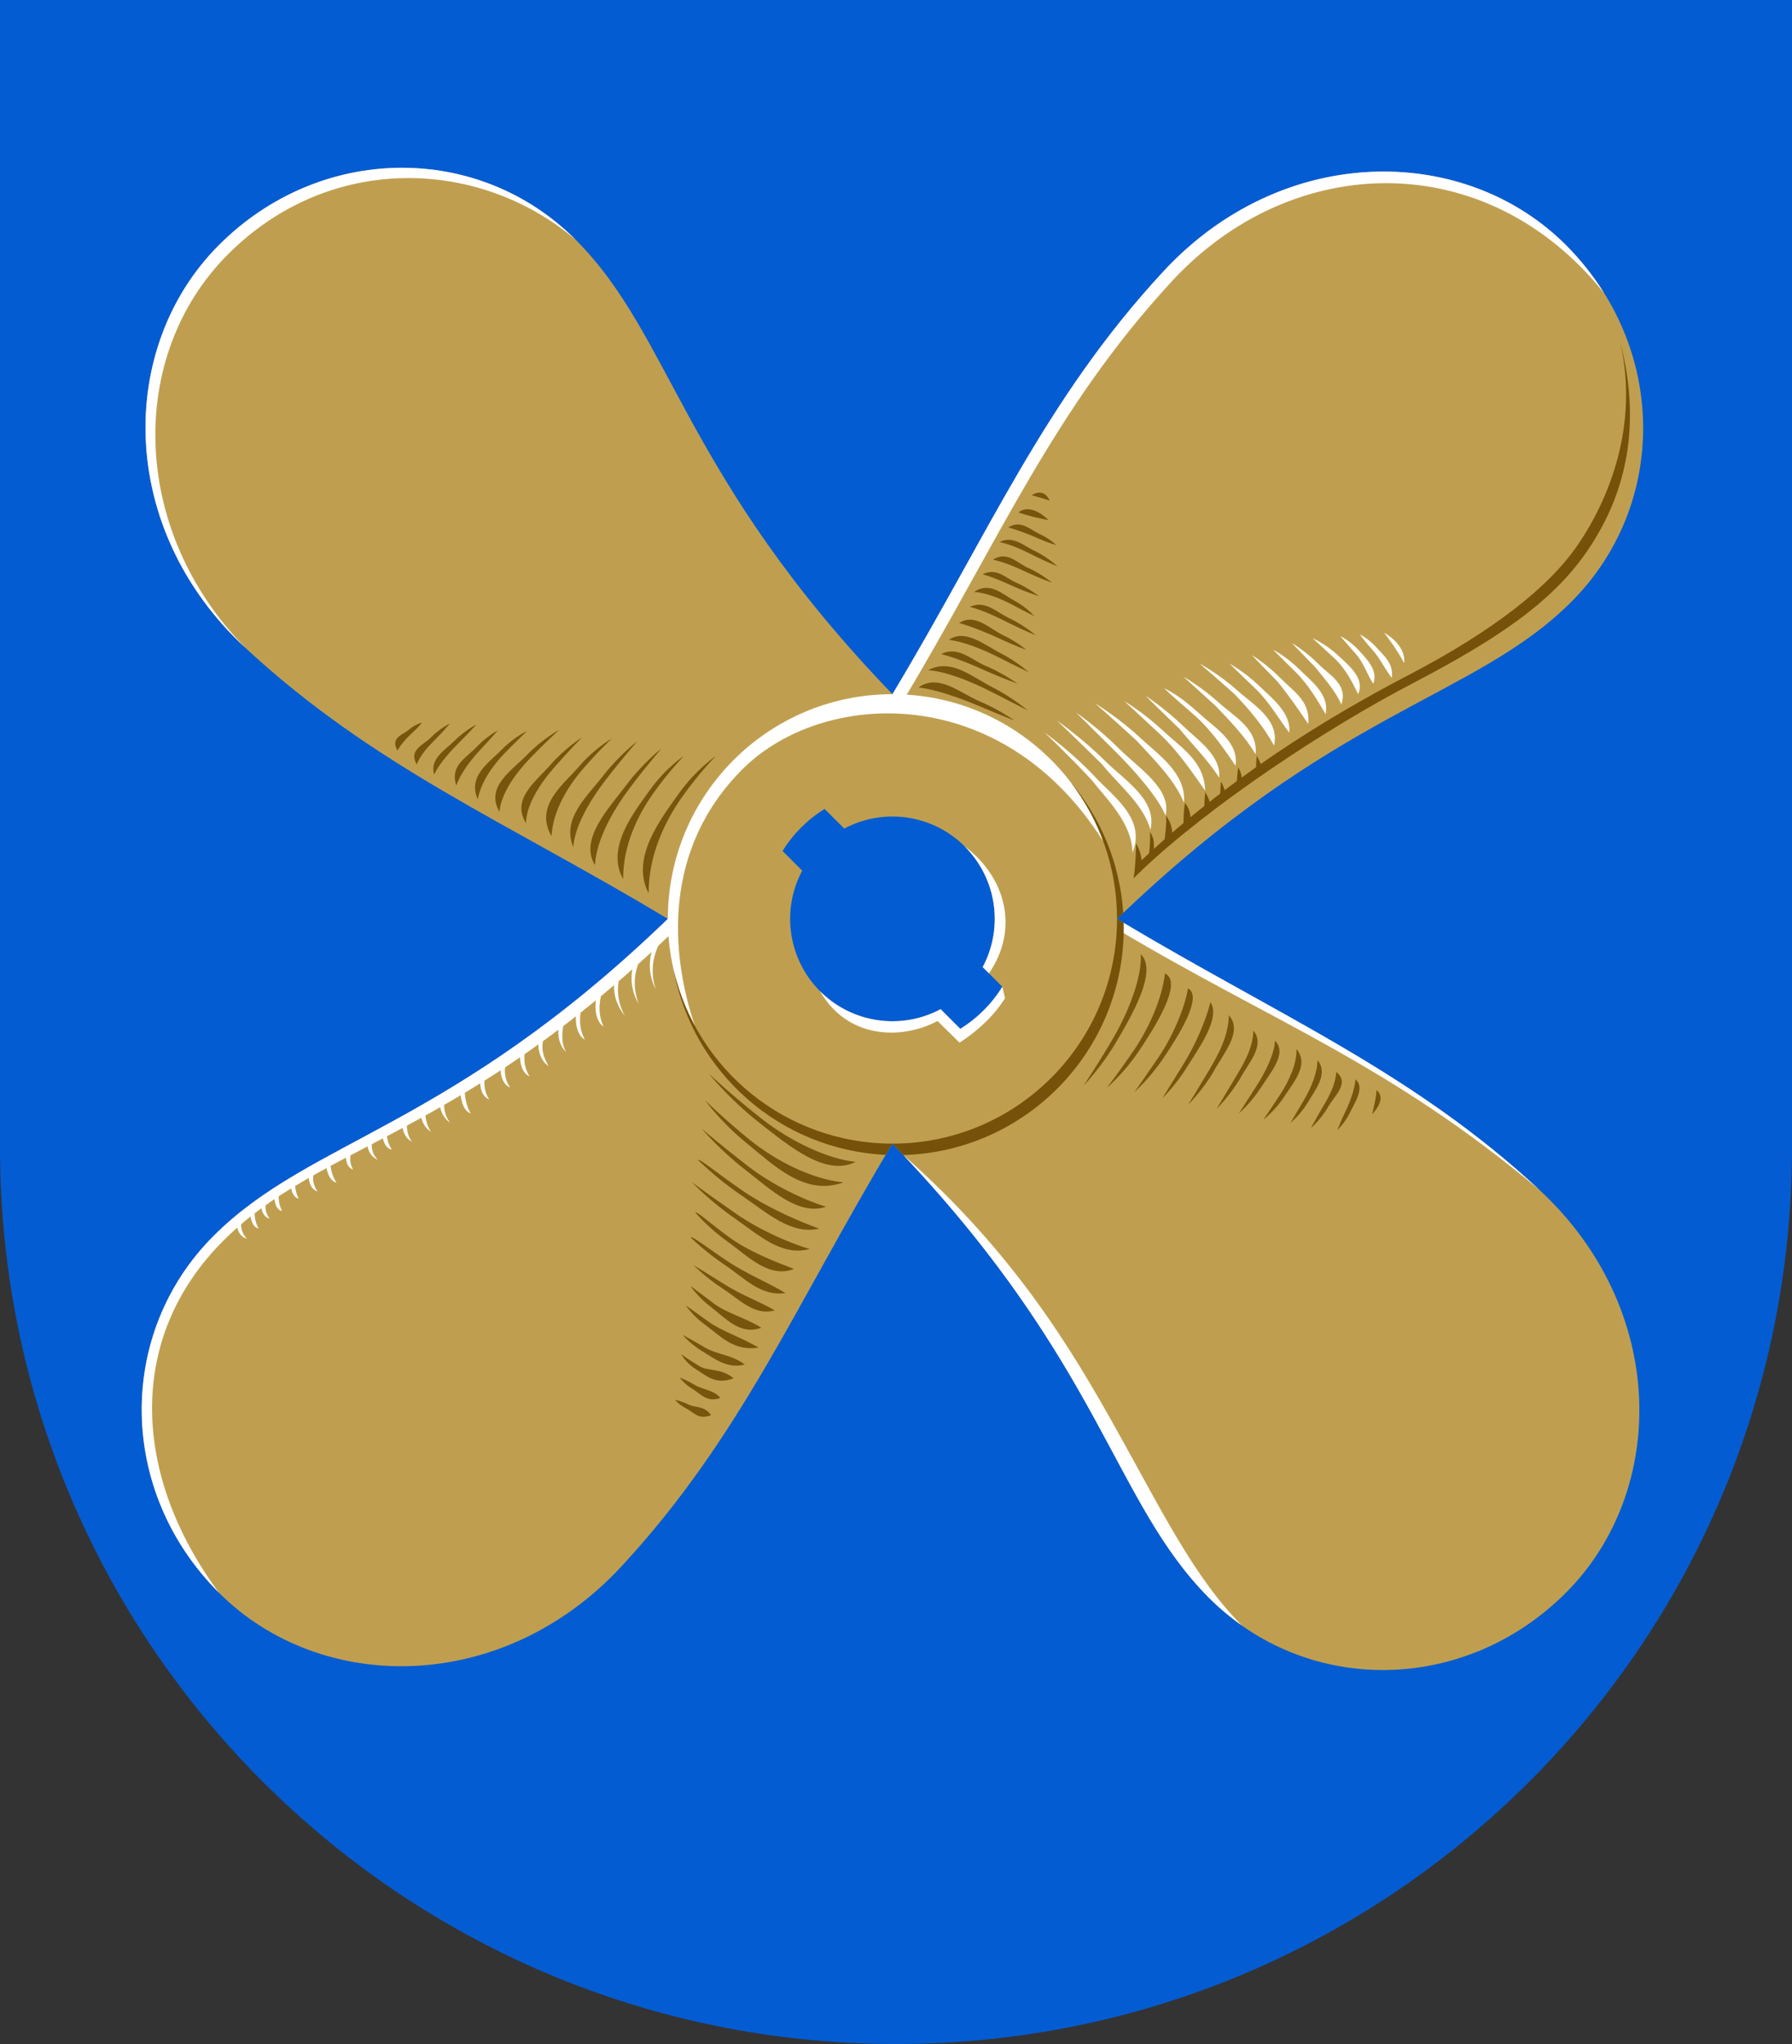 <?xml version="1.0" encoding="UTF-8" standalone="no"?>
<!-- Created with Inkscape (http://www.inkscape.org/) -->
<svg width="500" height="570" viewBox="0 0 132.292 150.812" version="1.1" id="svg5" xml:space="preserve" xmlns="http://www.w3.org/2000/svg" xmlns:svg="http://www.w3.org/2000/svg"><rect x="0" y="0" width="132.292" height="150.812" fill="#333333" stroke="none"/><defs id="defs2"/><path id="path905" style="fill:#045cd2;fill-opacity:1;stroke:none;stroke-width:0.265;stroke-linecap:round;stroke-linejoin:round;stop-color:#000000" d="m 0,0 v 84.667 c 2e-6,36.531 29.615,66.145 66.146,66.145 36.531,0 66.146,-29.614 66.146,-66.145 V 0 Z"/><path id="path1261" style="fill:#bf9f4f;fill-opacity:1;stroke:none;stroke-width:0.265;stroke-linecap:round;stroke-linejoin:round;stop-color:#000000" d="m 45.881,115.571 c -8.806,9.496 -22.212,9.452 -29.717,1.947 C 8.659,110.013 8.6,98.357 15.767,91.19 22.934,84.023 33.257,83.277 49.302,67.798 37.445,60.664 27.606,56.602 18.11,47.796 8.615,38.991 8.659,25.584 16.164,18.079 c 7.505,-7.505 19.161,-7.563 26.328,-0.396 7.167,7.167 7.913,17.489 23.391,33.535 7.134,-11.857 11.196,-21.696 20.002,-31.191 8.806,-9.496 22.212,-9.452 29.717,-1.947 7.505,7.505 7.563,19.161 0.396,26.328 -7.167,7.167 -17.489,7.913 -33.535,23.391 11.857,7.134 21.696,11.196 31.191,20.002 9.496,8.806 9.452,22.212 1.947,29.717 -7.505,7.505 -19.161,7.563 -26.328,0.396 -7.167,-7.167 -7.913,-17.489 -23.391,-33.535 -7.134,11.857 -11.196,21.696 -20.002,31.191 z"/><path id="path5492" style="fill:#ffffff;stroke:none;stroke-width:0.265;stroke-linecap:round;stroke-linejoin:round;stop-color:#000000" d="m 29.454,12.38 c -4.748,0.057 -9.538,1.948 -13.29,5.7 C 8.659,25.584 8.614,38.991 18.11,47.797 9.634,39.161 9.335,26.26 16.839,18.755 24.344,11.25 35.379,11.646 42.491,17.683 38.908,14.099 34.202,12.323 29.454,12.38 Z m 72.785,0.278 c -5.7,-0.028 -11.677,2.323 -16.355,7.368 -8.806,9.496 -12.867,19.335 -20.001,31.192 l 0.675,0.676 c 7.134,-11.857 11.196,-21.696 20.002,-31.192 8.801,-9.49 23.121,-9.984 31.863,0.928 -0.782,-1.254 -1.72,-2.448 -2.822,-3.55 -3.518,-3.518 -8.332,-5.397 -13.362,-5.422 z M 49.302,67.798 C 33.257,83.277 22.934,84.022 15.767,91.189 8.6,98.356 8.659,110.013 16.164,117.517 9.735,108.823 9.316,98.712 16.483,91.545 23.65,84.378 33.932,83.953 49.977,68.474 Z m 33.653,0.291 -0.002,0.002 c 0,0 -0.203,0.256 -0.415,0.514 11.527,6.859 19.944,9.839 31.117,19.194 C 104.292,79.117 94.591,75.041 82.955,68.09 Z m 6.319,49.824 c 0.753,0.753 1.558,1.421 2.4,2.014 -3.5,-3.51 -5.888,-8.421 -9.226,-14.401 C 79.109,99.546 74.868,92.439 66.682,85.219 81.379,100.783 82.233,110.873 89.274,117.914 Z"/><path id="circle1116" style="fill:#045cd2;fill-opacity:1;stroke:none;stroke-width:0.265;stroke-linecap:round;stroke-linejoin:round;stop-color:#000000" d="m 60.875,59.686 c -1.262,0.779 -2.325,1.842 -3.104,3.104 l 1.45,1.45 c -1.566,2.934 -1.03,6.547 1.322,8.899 2.352,2.352 5.965,2.888 8.899,1.322 l 1.45,1.45 c 1.262,-0.779 2.326,-1.843 3.105,-3.105 l -1.45,-1.45 c 1.566,-2.934 1.03,-6.547 -1.322,-8.899 -2.352,-2.352 -5.965,-2.888 -8.899,-1.321 z"/><path id="path1231" style="fill:#ffffff;stroke:none;stroke-width:0.265;stroke-linecap:round;stroke-linejoin:round;stop-color:#000000" d="m 54.801,56.765 c 5.876,-5.876 19.124,-6.612 26.656,5.332 -2.325,-6.349 -8.42,-10.879 -15.574,-10.879 -9.157,0 -16.581,7.423 -16.581,16.581 0,2.862 0.725,5.554 2.001,7.904 -1.827,-5.383 -2.378,-13.06 3.498,-18.937 z"/><path id="path1241" style="fill:#ffffff;stroke:none;stroke-width:0.265;stroke-linecap:round;stroke-linejoin:round;stop-color:#000000" d="m 71.224,62.457 c 2.352,2.352 2.888,5.965 1.322,8.899 l 0.46,0.46 c 2.253,-3.257 1.251,-7.09 -1.781,-9.359 z m 2.772,10.349 c -0.779,1.262 -1.843,2.326 -3.105,3.105 l -1.45,-1.45 c -2.934,1.566 -6.547,1.03 -8.899,-1.322 1.984,3.456 5.909,3.648 8.672,2.195 l 1.62,1.592 c 1.262,-0.779 2.58,-2.013 3.36,-3.275 z"/><path id="path1255" style="fill:#75510a;fill-opacity:1;stroke:none;stroke-width:0.265;stroke-linecap:round;stroke-linejoin:round;stop-color:#000000" d="m 79.025,57.69 c 2.155,2.798 3.438,6.303 3.438,10.109 0.155,-0.149 0.305,-0.288 0.459,-0.434 -0.24,-3.674 -1.666,-7.025 -3.897,-9.675 z m 3.438,10.109 c 0,9.157 -7.423,16.581 -16.581,16.581 0.274,0.284 0.533,0.562 0.798,0.843 9.033,-0.253 16.278,-7.654 16.278,-16.748 0,-0.129 -0.001,-0.257 -0.005,-0.385 -0.164,-0.098 -0.325,-0.191 -0.49,-0.29 z m -16.581,16.581 c -7.849,0 -14.423,-5.453 -16.142,-12.778 1.416,7.501 7.831,13.234 15.65,13.608 0.165,-0.277 0.323,-0.551 0.492,-0.83 z"/><path id="path5499" style="fill:#75510a;fill-opacity:1;stroke:none;stroke-width:0.265;stroke-linecap:round;stroke-linejoin:round;stop-color:#000000" d="m 119.614,25.241 c 1.421,6.308 -0.955,11.752 -3.096,14.906 -2.141,3.154 -6.265,6.391 -12.548,9.668 -6.283,3.277 -13.551,7.772 -20.156,14.094 l 0.255,0.51 c 5.254,-5.029 13.899,-10.706 20.182,-13.983 6.283,-3.277 10.37,-6.019 12.969,-9.848 2.599,-3.829 4.077,-8.819 2.395,-15.346 z"/><path style="color:#000000;fill:#75510a;fill-opacity:0.945;stroke-width:1;stroke-miterlimit:10;-inkscape-stroke:none" d="m 76.161,36.538 c 0.614,0.168 1.33,0.395 1.33,0.395 0,0 -0.385,-1.004 -1.33,-0.395 z m -0.975,1.275 c 0.77,0.259 1.425,0.417 2.221,0.564 -0.528,-0.53 -1.503,-1.166 -2.221,-0.564 z m 1.447,1.908 c 0.71,0.322 1.34,0.497 1.34,0.497 0,0 -0.473,-0.475 -1.201,-0.804 -0.727,-0.33 -1.398,-1.089 -2.339,-0.499 0.61,0.17 1.49,0.484 2.199,0.805 z m -0.312,1.272 c 0.901,0.456 1.737,0.783 1.737,0.783 0,0 -0.664,-0.62 -1.582,-1.085 -0.869,-0.372 -1.64,-1.217 -2.693,-0.699 0.936,0.211 1.766,0.612 2.539,1.001 z m -0.312,0.955 c -0.882,-0.339 -1.614,-1.356 -2.708,-0.655 0.937,0.211 1.779,0.594 2.566,0.961 0.93,0.435 1.795,0.738 1.795,0.738 0,0 -0.708,-0.602 -1.653,-1.045 z m -1.11,1.352 c 0.918,0.411 1.799,0.686 1.799,0.686 0,0 -0.732,-0.578 -1.662,-0.995 -0.834,-0.345 -1.425,-1.131 -2.5,-0.62 0.855,0.245 1.635,0.604 2.363,0.929 z m 0.008,1.032 c -0.895,-0.481 -1.825,-1.45 -2.994,-0.66 0.872,0.064 1.966,0.489 2.834,0.956 0.868,0.467 1.612,0.828 1.612,0.828 0,0 -0.558,-0.643 -1.453,-1.125 z m -0.284,1.332 c -0.987,-0.412 -1.868,-1.442 -3.021,-0.887 1.045,0.278 1.987,0.746 2.869,1.188 1.041,0.524 2.002,0.908 2.002,0.908 0,0 -0.796,-0.679 -1.85,-1.209 z m -0.706,1.511 c 0.998,0.471 1.848,0.774 1.848,0.774 0,0 -0.693,-0.603 -1.706,-1.081 -1.013,-0.478 -2.094,-1.661 -3.249,-0.901 0.874,0.249 2.109,0.737 3.107,1.208 z m -0.197,1.324 c 1.193,0.607 2.214,1.092 2.214,1.092 0,0 -0.849,-0.776 -2.062,-1.394 -1.214,-0.618 -2.61,-1.831 -3.827,-0.985 1.015,0.104 2.481,0.68 3.674,1.287 z m -0.93,1.005 c 1.215,0.542 2.323,0.936 2.323,0.936 0,0 -0.959,-0.698 -2.186,-1.246 -1.145,-0.416 -2.144,-1.59 -3.449,-0.935 1.187,0.305 2.28,0.785 3.312,1.244 z m 0.329,1.509 c 1.498,0.763 2.758,1.409 2.758,1.409 0,0 -1.088,-0.937 -2.606,-1.711 -1.518,-0.773 -3.063,-2.174 -4.755,-1.261 1.269,0.075 3.106,0.799 4.603,1.562 z m -0.913,1.052 c 1.453,0.616 2.679,1.093 2.679,1.093 0,0 -1.08,-0.782 -2.55,-1.405 -1.47,-0.623 -3.061,-2.085 -4.527,-1.03 1.177,0.129 2.944,0.726 4.398,1.342 z m -41.997,1.756 c -0.445,0.394 -1.425,0.581 -0.867,1.555 0.243,-0.427 0.67,-0.931 1.091,-1.303 0.421,-0.372 0.732,-0.759 0.732,-0.759 0,0 -0.511,0.114 -0.956,0.507 z m 1.661,0.531 c -0.516,0.584 -1.754,0.935 -1.106,2.045 0.31,-0.748 0.847,-1.308 1.343,-1.806 0.609,-0.609 1.121,-1.218 1.121,-1.218 0,0 -0.731,0.352 -1.358,0.979 z m 1.938,0.526 c 0.745,-0.735 1.362,-1.425 1.362,-1.425 0,0 -0.837,0.432 -1.598,1.183 -0.762,0.752 -1.849,1.33 -1.524,2.521 0.263,-0.61 1.016,-1.544 1.761,-2.279 z m 5.342,1.05 c 1.104,-1.143 2.127,-2.075 2.127,-2.075 0,0 -1.24,0.671 -2.369,1.84 -1.129,1.169 -3.104,2.361 -2.036,4.207 0.112,-1.337 1.174,-2.829 2.278,-3.972 z m -3.955,-0.823 c -0.743,0.791 -2.014,1.378 -1.506,2.853 0.287,-0.846 1.03,-1.851 1.753,-2.621 0.723,-0.77 1.31,-1.443 1.31,-1.443 0,0 -0.814,0.419 -1.557,1.211 z m 1.82,0.227 c -0.91,0.94 -2.515,1.931 -1.744,3.648 0.225,-1.263 1.106,-2.499 1.989,-3.411 0.882,-0.912 1.655,-1.635 1.655,-1.635 0,0 -0.989,0.458 -1.899,1.398 z m 3.873,1.322 c 1.064,-1.223 2.071,-2.239 2.071,-2.239 0,0 -1.237,0.767 -2.325,2.017 -1.088,1.25 -2.911,2.512 -1.799,4.309 9.54e-4,-1.306 0.989,-2.864 2.054,-4.087 z m 2.12,0.112 c 1.117,-1.305 2.155,-2.272 2.155,-2.272 0,0 -1.266,0.715 -2.411,2.052 -1.145,1.338 -3.335,2.902 -2.035,5.156 0.092,-1.859 1.174,-3.631 2.292,-4.936 z m 1.494,0.499 c -1.206,1.554 -3.038,3.134 -2.183,5.238 0.111,-1.562 1.263,-3.502 2.45,-5.031 1.187,-1.53 2.276,-2.777 2.276,-2.777 0,0 -1.337,1.016 -2.542,2.57 z m 1.701,0.698 c -1.256,1.68 -3.462,3.964 -2.283,5.863 0.111,-1.872 1.318,-4.007 2.555,-5.661 1.237,-1.654 2.372,-2.949 2.372,-2.949 0,0 -1.387,1.067 -2.643,2.747 z m 2.047,0.536 c 1.15,-1.61 2.237,-2.723 2.237,-2.723 0,0 -1.336,0.869 -2.518,2.522 -1.183,1.653 -3.268,4.273 -1.967,6.567 -0.008,-2.519 1.098,-4.756 2.248,-6.366 z m 2.123,0.28 c 1.27,-1.79 2.478,-3.003 2.478,-3.003 0,0 -1.456,0.969 -2.759,2.803 -1.303,1.834 -3.579,4.741 -2.208,7.328 -0.008,-2.84 1.218,-5.338 2.488,-7.128 z m 31.792,17.842 c -1.122,1.917 -2.181,3.495 -2.181,3.495 0,0 1.336,-1.381 2.473,-3.323 1.136,-1.941 3.017,-5.168 1.761,-6.39 0.089,1.737 -0.931,4.301 -2.053,6.218 z m 1.556,0.848 c -1.071,1.576 -2.009,2.788 -2.009,2.788 0,0 1.2,-0.996 2.288,-2.598 1.088,-1.602 3.416,-5.165 2.001,-5.838 -0.211,1.875 -1.21,4.073 -2.281,5.649 z m 1.848,0.471 c -0.98,1.448 -1.818,2.628 -1.818,2.628 0,0 1.103,-0.97 2.097,-2.439 0.995,-1.469 3.024,-4.579 1.853,-5.206 -0.236,1.454 -1.152,3.569 -2.132,5.016 z m 1.781,0.599 c -0.854,1.371 -1.531,2.482 -1.531,2.482 0,0 0.952,-0.913 1.818,-2.303 0.866,-1.39 2.492,-3.614 1.722,-4.776 -0.346,1.401 -1.154,3.225 -2.009,4.596 z m 1.923,0.397 c -0.811,1.365 -1.556,2.567 -1.556,2.567 0,0 1.023,-1.006 1.848,-2.395 0.675,-1.285 2.245,-3.006 1.153,-4.202 -0.03,1.521 -0.751,2.854 -1.445,4.03 z m 1.955,0.519 c -0.74,1.228 -1.416,2.362 -1.416,2.362 0,0 0.952,-0.937 1.706,-2.187 0.549,-1.079 1.939,-2.483 1.012,-3.591 -0.036,1.297 -0.712,2.432 -1.302,3.416 z m 1.554,0.631 c -0.704,1.096 -1.328,2.069 -1.328,2.069 0,0 0.893,-0.767 1.612,-1.886 0.719,-1.12 1.999,-2.57 1.049,-3.492 -0.003,0.876 -0.629,2.215 -1.333,3.31 z m 1.741,0.643 c -0.659,1.015 -1.257,1.88 -1.257,1.88 0,0 0.862,-0.65 1.541,-1.696 0.679,-1.045 1.872,-2.375 0.895,-3.515 0.057,1.04 -0.521,2.316 -1.18,3.33 z m 1.738,0.434 c -0.533,0.898 -0.985,1.672 -0.985,1.672 0,0 0.724,-0.572 1.274,-1.5 0.55,-0.928 1.542,-2.133 0.709,-3.116 0.003,0.915 -0.466,2.045 -0.999,2.944 z m 1.454,0.404 c -0.51,0.859 -0.938,1.665 -0.938,1.665 0,0 0.706,-0.61 1.229,-1.492 0.422,-0.81 1.699,-1.831 0.64,-2.642 -0.067,0.949 -0.508,1.752 -0.931,2.47 z m -41.471,0.99 c -2.164,-1.693 -3.923,-3.347 -3.923,-3.347 0,0 1.526,1.901 3.716,3.613 2.189,1.712 4.926,4.03 7.13,2.9 -2.015,-0.196 -4.758,-1.474 -6.923,-3.167 z m 43.106,-0.606 c -0.362,0.748 -0.618,1.423 -0.618,1.423 0,0 0.548,-0.502 0.923,-1.276 0.374,-0.774 1.128,-1.864 0.408,-2.463 -0.041,0.647 -0.35,1.567 -0.712,2.315 z m 1.958,0.261 c 0.419,-0.492 0.953,-1.229 0.312,-1.784 -0.035,0.677 -0.199,1.154 -0.312,1.784 z m -45.957,1.887 c -1.898,-1.533 -3.313,-2.934 -3.313,-2.934 0,0 1.176,1.642 3.101,3.196 1.925,1.554 4.273,3.937 7.122,2.878 -2.39,-0.252 -5.012,-1.608 -6.91,-3.14 z m -0.135,1.94 c -1.855,-1.433 -3.404,-2.751 -3.404,-2.751 0,0 1.324,1.569 3.199,3.017 1.875,1.448 3.911,3.425 5.974,2.731 -1.52,-0.453 -3.914,-1.565 -5.769,-2.997 z m -0.287,1.885 c -1.839,-1.244 -3.292,-2.471 -3.401,-2.342 0,0 1.356,1.366 3.212,2.621 1.856,1.255 3.662,2.938 5.736,2.448 -1.381,-0.49 -3.707,-1.483 -5.546,-2.727 z m -0.559,1.646 c -1.781,-1.232 -3.295,-2.345 -3.295,-2.345 0,0 1.303,1.379 3.103,2.625 1.8,1.245 3.518,2.884 5.59,2.302 -1.34,-0.384 -3.616,-1.349 -5.398,-2.581 z m -0.441,1.783 c -1.43,-1.015 -2.484,-2.015 -2.6,-1.891 0,0 0.954,1.135 2.405,2.166 1.451,1.03 3.039,2.728 4.873,1.996 -1.451,-0.561 -3.248,-1.255 -4.678,-2.271 z m -0.239,1.691 c -1.445,-0.966 -2.596,-1.875 -2.701,-1.742 0,0 1.054,1.05 2.511,2.024 1.458,0.974 2.648,2.337 4.484,2.082 -1.01,-0.651 -2.849,-1.398 -4.294,-2.364 z m -0.152,1.751 c -1.255,-0.792 -2.349,-1.454 -2.349,-1.454 0,0 0.907,0.923 2.167,1.738 1.26,0.815 2.34,2.032 3.835,1.603 -1.076,-0.638 -2.412,-1.105 -3.653,-1.888 z m -0.843,1.377 c -0.968,-0.727 -1.733,-1.302 -1.733,-1.302 0,0 0.538,0.828 1.531,1.574 0.993,0.746 2.165,2.128 3.708,1.514 -1.105,-0.699 -2.538,-1.059 -3.506,-1.786 z m -0.392,1.342 c -0.96,-0.694 -1.68,-1.199 -1.68,-1.199 0,0 0.519,0.792 1.555,1.531 0.979,0.698 1.972,1.878 3.825,1.584 -1.303,-0.767 -2.739,-1.222 -3.7,-1.916 z m -0.271,1.905 c -0.888,-0.531 -1.636,-0.924 -1.636,-0.924 0,0 0.554,0.669 1.464,1.213 0.91,0.545 1.844,1.32 3.123,0.968 -0.972,-0.734 -2.063,-0.726 -2.951,-1.257 z m -0.366,1.396 c -0.801,-0.475 -1.383,-0.903 -1.383,-0.903 0,0 0.341,0.668 1.175,1.171 0.679,0.409 1.373,1.12 2.704,0.612 -0.956,-0.777 -1.863,-0.504 -2.496,-0.88 z m -0.387,1.365 c -0.582,-0.349 -1.108,-0.541 -1.108,-0.541 0,0 0.336,0.471 0.936,0.83 0.6,0.359 1.103,1.044 2.065,0.671 -0.44,-0.571 -1.311,-0.611 -1.893,-0.96 z m -0.446,1.451 c -0.524,-0.259 -1.002,-0.349 -1.002,-0.349 0,0 0.315,0.388 0.853,0.653 0.538,0.265 0.869,0.853 1.809,0.479 -0.49,-0.714 -1.136,-0.524 -1.66,-0.783 z" id="path6950"/><path style="color:#000000;fill:#ffffff;stroke-width:1;stroke-miterlimit:10;-inkscape-stroke:none" d="m 103.666,48.928 c 0.124,-1.41 -1.481,-2.243 -1.481,-2.243 0,0 0.936,1.211 1.481,2.243 z m -2.081,-1.189 c -0.565,-0.626 -1.202,-0.933 -1.202,-0.933 0,0 0.403,0.554 0.95,1.16 0.547,0.606 0.898,1.397 1.413,2.044 0.154,-1.056 -0.596,-1.645 -1.161,-2.271 z m -1.519,0.476 c 0.609,0.673 0.864,1.58 1.318,2.236 0.353,-0.986 -0.434,-1.764 -1.066,-2.463 -0.632,-0.698 -1.378,-1.061 -1.378,-1.061 0,0 0.517,0.615 1.126,1.288 z m -1.556,0.352 c 0.843,0.784 1.356,1.84 1.752,2.645 0.516,-1.158 -0.654,-2.084 -1.522,-2.891 -0.869,-0.808 -1.842,-1.234 -1.842,-1.234 0,0 0.769,0.697 1.612,1.481 z m -1.401,0.676 c 0.624,0.781 1.51,1.782 1.911,2.729 0.518,-1.469 -0.879,-2.156 -1.672,-2.966 -0.93,-0.945 -1.971,-1.559 -1.971,-1.559 0,0 0.82,0.868 1.732,1.795 z m -1.192,0.137 c -0.941,-0.931 -1.941,-1.453 -1.941,-1.453 0,0 0.781,0.781 1.702,1.692 0.921,0.911 1.626,2.116 2.182,3.074 0.295,-1.445 -1.002,-2.382 -1.943,-3.313 z m -1.344,0.696 c -1.034,-1.054 -2.158,-1.747 -2.158,-1.747 0,0 0.898,0.946 1.916,1.984 0.758,0.931 1.531,2.037 2.248,3.101 0.171,-1.679 -1.105,-2.415 -2.006,-3.338 z m -3.237,0.86 c -1.351,-1.21 -2.766,-1.968 -2.766,-1.968 0,0 1.207,1.027 2.539,2.219 1.074,1.1 2.178,2.409 2.946,3.827 0.428,-1.923 -1.51,-2.99 -2.719,-4.078 z m 1.342,-0.127 c 1.032,0.988 1.771,2.299 2.499,3.246 0.147,-1.436 -1.214,-2.485 -2.264,-3.49 -1.05,-1.005 -2.14,-1.595 -2.14,-1.595 0,0 0.873,0.851 1.905,1.839 z m -2.683,1.047 c -1.289,-1.169 -2.626,-1.926 -2.626,-1.926 0,0 1.126,1.024 2.399,2.178 1.009,1.072 2.12,2.189 2.926,3.547 0.173,-1.891 -1.561,-2.763 -2.699,-3.799 z m -1.673,1.047 c 1.217,1.108 2.187,2.571 2.891,3.593 0.244,-1.741 -1.429,-2.718 -2.665,-3.843 -0.839,-0.747 -1.633,-1.403 -2.621,-1.883 0.754,0.729 1.687,1.491 2.394,2.132 z m -0.99,0.653 c -1.343,-1.293 -2.767,-2.226 -2.767,-2.226 0,0 1.202,1.19 2.532,2.47 0.891,1.101 1.982,2.163 2.914,3.577 0.118,-1.675 -1.578,-2.758 -2.679,-3.822 z m -1.716,0.596 c 1.399,1.309 2.472,2.947 3.355,4.186 -0.078,-2.185 -1.709,-3.109 -3.123,-4.433 -1.415,-1.324 -2.844,-2.173 -2.844,-2.173 0,0 1.214,1.111 2.612,2.42 z m -1.451,0.274 c -1.625,-1.505 -3.324,-2.535 -3.324,-2.535 0,0 1.486,1.293 3.095,2.782 1.203,1.325 2.726,2.779 3.472,4.546 0.165,-2.166 -1.864,-3.511 -3.243,-4.793 z m -1.825,1.017 c 1.55,1.545 3.188,3.461 3.708,4.737 0.44,-2.008 -1.905,-3.418 -3.469,-4.976 -1.563,-1.558 -3.14,-2.632 -3.14,-2.632 0,0 1.35,1.326 2.9,2.872 z m -0.96,0.973 c 1.095,1.396 3.034,2.913 3.547,4.805 0.534,-2.196 -1.915,-3.657 -3.31,-5.045 -1.734,-1.719 -3.577,-3.004 -3.577,-3.004 0,0 1.621,1.538 3.34,3.243 z m -0.795,1.127 c 1.074,1.378 2.984,3.168 3.021,5.359 1.013,-2.483 -1.423,-4.136 -2.774,-5.591 -1.747,-1.873 -3.713,-3.258 -3.713,-3.258 0,0 1.739,1.638 3.466,3.49 z m -31.748,11.815 -0.259,-0.217 c 0,0 -1.242,1.733 -0.17,3.853 -0.69,-2.084 0.43,-3.636 0.43,-3.636 z m -1.508,1.324 -0.287,-0.182 c 0,0 -1.025,1.655 0.123,3.596 -0.774,-1.944 0.163,-3.414 0.163,-3.414 z m -1.546,1.289 -0.317,-0.12 c 0,0 -0.587,1.573 0.658,3.083 -0.877,-1.573 -0.342,-2.964 -0.342,-2.964 z m -1.359,1.274 -0.322,-0.102 c -0.217,0.889 -0.26,2.102 0.461,2.613 -0.409,-0.885 -0.356,-1.652 -0.14,-2.511 z m -1.499,1.112 -0.327,-0.087 c -0.171,0.859 -0.136,2.01 0.584,2.448 -0.435,-0.816 -0.425,-1.54 -0.257,-2.36 z m -1.247,0.933 -0.319,-0.107 c 0,0 -0.525,1.486 0.42,2.435 -0.537,-0.973 -0.101,-2.328 -0.101,-2.328 z m -1.469,1.082 -0.302,-0.152 c -0.35,0.896 -0.113,1.975 0.591,2.439 -0.472,-0.807 -0.587,-1.474 -0.289,-2.287 z m -1.449,1.062 -0.329,-0.072 c -0.121,0.761 -0.005,1.756 0.666,2.059 -0.425,-0.68 -0.436,-1.283 -0.337,-1.986 z m -1.424,0.95 -0.324,-0.09 c -0.152,0.736 -0.007,1.672 0.642,1.946 -0.416,-0.64 -0.437,-1.195 -0.318,-1.857 z m -1.539,1.03 -0.332,-0.07 c -0.097,0.675 0.041,1.541 0.646,1.777 -0.365,-0.593 -0.393,-1.103 -0.314,-1.707 z m -1.499,0.773 -0.337,-0.013 c 0.023,0.718 0.128,1.72 0.789,1.987 -0.386,-0.688 -0.438,-1.27 -0.453,-1.975 z m -1.466,0.838 -0.327,-0.087 c 0,0 -0.299,1.144 0.724,1.906 -0.658,-0.879 -0.398,-1.819 -0.398,-1.819 z m -1.456,0.805 -0.337,-0.018 c 0,0 -0.089,1.189 0.788,1.692 -0.484,-0.618 -0.451,-1.675 -0.451,-1.675 z m -1.324,0.681 -0.332,-0.055 c 0,0 -0.244,1.305 0.706,1.789 -0.532,-0.597 -0.374,-1.734 -0.374,-1.734 z m -1.519,1.012 h -0.339 c 0.033,0.528 0.218,1.206 0.731,1.302 -0.291,-0.47 -0.354,-0.835 -0.392,-1.302 z m -1.047,0.586 -0.327,-0.09 c 0,0 -0.278,1.089 0.744,1.567 -0.66,-0.643 -0.418,-1.478 -0.418,-1.478 z m -1.546,0.858 -0.317,-0.122 c -0.17,0.556 -0.081,1.275 0.438,1.443 -0.265,-0.508 -0.243,-0.854 -0.121,-1.32 z m -1.571,0.658 h -0.339 c 0.042,0.628 0.213,1.468 0.81,1.643 -0.355,-0.573 -0.436,-1.05 -0.471,-1.643 z m -1.192,0.86 -0.317,-0.117 c -0.174,0.622 0.016,1.367 0.579,1.541 -0.343,-0.526 -0.381,-0.894 -0.262,-1.424 z m -1.391,0.716 -0.337,-0.028 c -0.012,0.505 0.128,1.15 0.608,1.276 -0.234,-0.466 -0.273,-0.809 -0.272,-1.248 z m -1.222,0.781 -0.337,-0.025 c -0.003,0.528 0.077,1.284 0.589,1.394 -0.243,-0.517 -0.252,-0.891 -0.252,-1.369 z m -0.89,0.506 -0.317,-0.117 c -0.183,0.615 -0.034,1.388 0.539,1.54 -0.353,-0.525 -0.346,-0.9 -0.222,-1.423 z m -0.873,0.678 -0.334,-0.032 c -0.024,0.577 0.078,1.375 0.627,1.517 -0.293,-0.538 -0.312,-0.961 -0.293,-1.485 z m -0.93,0.706 -0.314,-0.122 c -0.208,0.687 0.038,1.483 0.657,1.642 -0.444,-0.521 -0.481,-0.95 -0.343,-1.52 z" id="path10111"/><path style="color:#000000;fill:#75510a;fill-opacity:1;stroke-width:1;stroke-miterlimit:10;-inkscape-stroke:none" d="m 92.742,57.225 0.422,-0.217 c -0.006,-0.503 -0.13,-0.777 -0.382,-1.243 -0.067,0.538 -0.056,0.96 -0.04,1.46 z m -1.474,0.93 0.407,-0.18 c 0.026,-0.526 0.015,-0.876 -0.267,-1.362 -0.077,0.564 -0.1,1.017 -0.141,1.542 z m -1.217,0.783 0.464,-0.103 c 0,0 -0.061,-0.656 -0.381,-1.174 -0.037,0.501 -0.084,1.277 -0.084,1.277 z m -1.147,0.953 0.436,-0.212 c 0.02,-0.502 -0.101,-0.79 -0.366,-1.24 -0.059,0.534 -0.062,0.958 -0.07,1.451 z m -1.528,1.212 0.535,-0.283 c -0.004,-0.63 -0.047,-1.127 -0.438,-1.572 -0.105,0.668 -0.103,1.207 -0.097,1.855 z m -1.458,1.351 0.62,-0.439 c 0.034,-0.736 -0.02,-1.2 -0.452,-1.833 0.038,0.793 -0.092,1.532 -0.168,2.272 z m -1.118,0.868 0.337,0.032 c 0.015,-0.693 0.209,-1.323 -0.239,-1.969 0.034,0.722 -0.039,1.23 -0.097,1.937 z m -1.117,1.484 0.572,-0.558 c 0.091,-0.79 0.005,-1.291 -0.378,-2.028 -0.028,0.855 -0.059,1.787 -0.194,2.586 z" id="path10213"/></svg>
